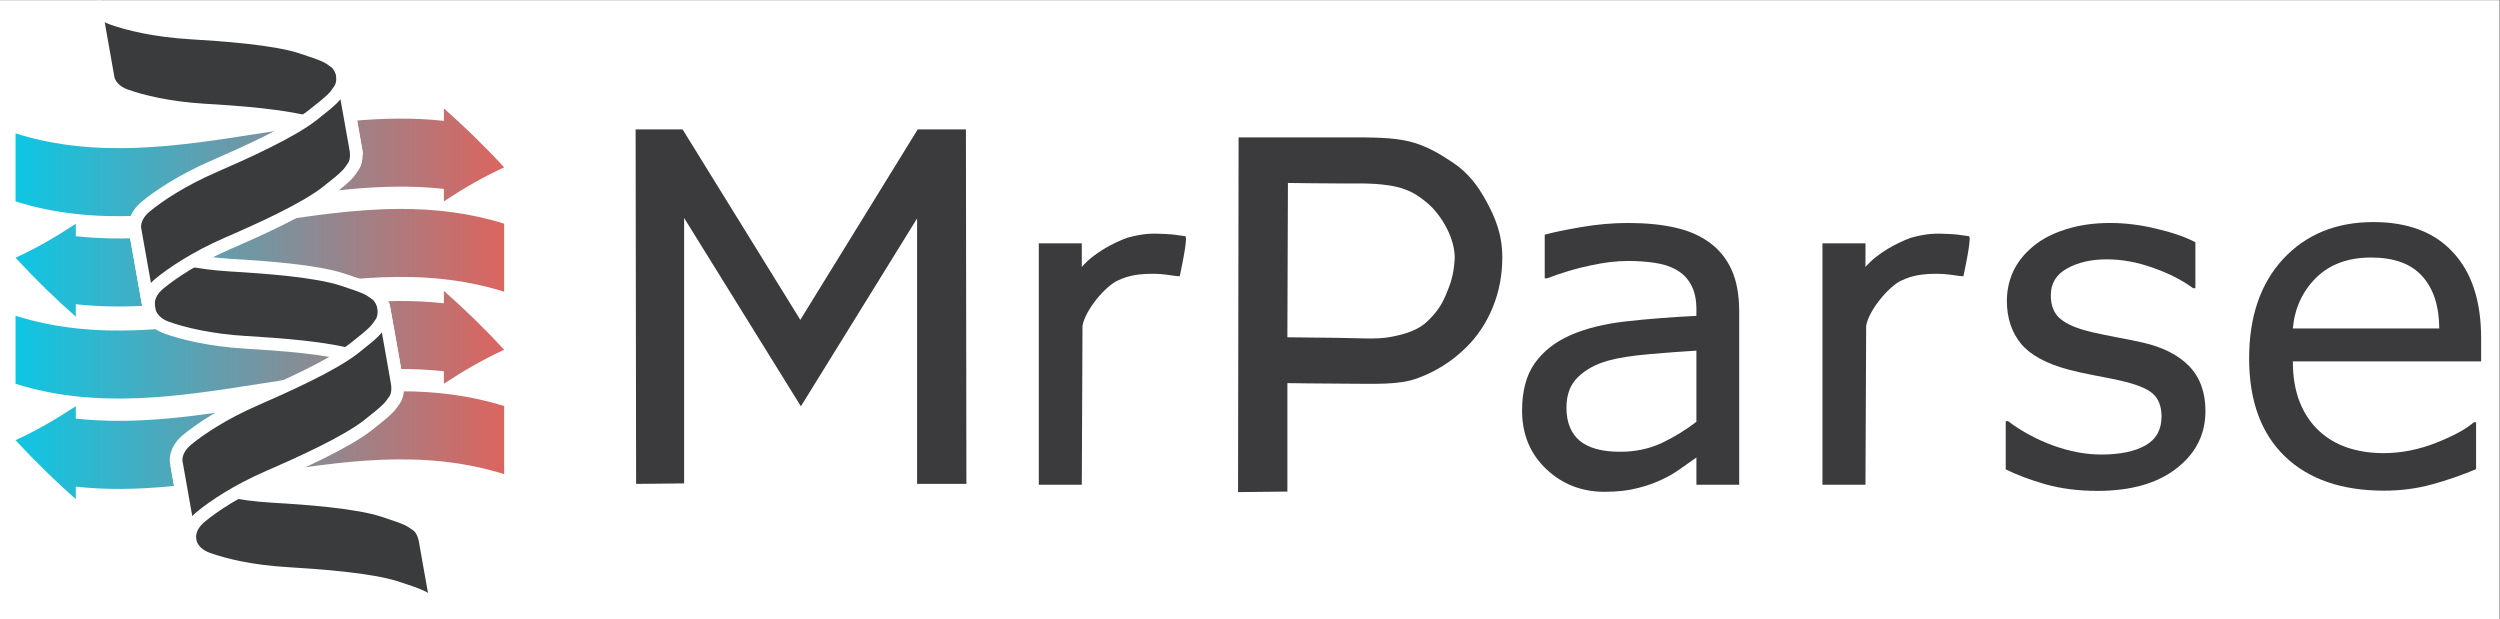 <?xml version="1.0" encoding="UTF-8" standalone="no"?>
<svg
   xmlns:dc="http://purl.org/dc/elements/1.1/"
   xmlns:cc="http://creativecommons.org/ns#"
   xmlns:rdf="http://www.w3.org/1999/02/22-rdf-syntax-ns#"
   xmlns:svg="http://www.w3.org/2000/svg"
   xmlns="http://www.w3.org/2000/svg"
   xmlns:xlink="http://www.w3.org/1999/xlink"
   xmlns:sodipodi="http://sodipodi.sourceforge.net/DTD/sodipodi-0.dtd"
   xmlns:inkscape="http://www.inkscape.org/namespaces/inkscape"
   sodipodi:docname="MrParse-logo-tight.svg"
   viewBox="0 0 536.592 132.967"
   height="132.967"
   width="536.592"
   xml:space="preserve"
   id="svg2"
   version="1.1"
   inkscape:version="1.0 (4035a4f, 2020-05-01)"><rect x="0" y="0" width="536.592" height="132.967" fill="#808080" stroke="none"/><defs
     id="defs6"><linearGradient
       id="linearGradient951"
       inkscape:collect="always"><stop
         id="stop947"
         offset="0"
         style="stop-color:#0ec6e4;stop-opacity:1" /><stop
         id="stop949"
         offset="1"
         style="stop-color:#dc645f;stop-opacity:1" /></linearGradient><linearGradient
       inkscape:collect="always"
       id="linearGradient935"><stop
         style="stop-color:#ce241a;stop-opacity:1"
         offset="0"
         id="stop931" /><stop
         style="stop-color:#008080;stop-opacity:1"
         offset="1"
         id="stop933" /></linearGradient><linearGradient
       x1="0"
       y1="0"
       x2="1"
       y2="0"
       gradientUnits="userSpaceOnUse"
       gradientTransform="matrix(78.673,0,0,-78.673,43.09,58.136)"
       spreadMethod="pad"
       id="linearGradient36"><stop
         style="stop-opacity:1;stop-color:#00b0ab"
         offset="0"
         id="stop30" /><stop
         style="stop-opacity:1;stop-color:#00b0ab"
         offset="0.044"
         id="stop32" /><stop
         style="stop-opacity:1;stop-color:#59c9e8"
         offset="1"
         id="stop34" /></linearGradient><linearGradient
       x1="0"
       y1="0"
       x2="1"
       y2="0"
       gradientUnits="userSpaceOnUse"
       gradientTransform="matrix(78.673,0,0,-78.673,43.09,74.318)"
       spreadMethod="pad"
       id="linearGradient58"
       xlink:href="#linearGradient951"><stop
         style="stop-opacity:1;stop-color:#00b0ab"
         offset="0"
         id="stop52" /><stop
         style="stop-opacity:1;stop-color:#00b0ab"
         offset="0.044"
         id="stop54" /><stop
         style="stop-opacity:1;stop-color:#59c9e8"
         offset="1"
         id="stop56" /></linearGradient><linearGradient
       x1="0"
       y1="0"
       x2="1"
       y2="0"
       gradientUnits="userSpaceOnUse"
       gradientTransform="matrix(78.673,0,0,-78.673,43.09,87.509)"
       spreadMethod="pad"
       id="linearGradient80"
       xlink:href="#linearGradient935"><stop
         style="stop-opacity:1;stop-color:#00b0ab"
         offset="0"
         id="stop74" /><stop
         style="stop-opacity:1;stop-color:#00b0ab"
         offset="0.044"
         id="stop76" /><stop
         style="stop-opacity:1;stop-color:#59c9e8"
         offset="1"
         id="stop78" /></linearGradient><linearGradient
       x1="0"
       y1="0"
       x2="1"
       y2="0"
       gradientUnits="userSpaceOnUse"
       gradientTransform="matrix(78.673,0,0,-78.673,43.09,103.69)"
       spreadMethod="pad"
       id="linearGradient102"><stop
         style="stop-opacity:1;stop-color:#00b0ab"
         offset="0"
         id="stop96" /><stop
         style="stop-opacity:1;stop-color:#00b0ab"
         offset="0.044"
         id="stop98" /><stop
         style="stop-opacity:1;stop-color:#59c9e8"
         offset="1"
         id="stop100" /></linearGradient><clipPath
       clipPathUnits="userSpaceOnUse"
       id="clipPath112"><path
         d="M 0,170.597 H 482.581 V 0 H 0 Z"
         id="path110" /></clipPath><linearGradient
       inkscape:collect="always"
       xlink:href="#linearGradient951"
       id="linearGradient937"
       x1="43.09"
       y1="103.69"
       x2="121.763"
       y2="103.69"
       gradientUnits="userSpaceOnUse" /><linearGradient
       inkscape:collect="always"
       xlink:href="#linearGradient951"
       id="linearGradient945"
       x1="43.09"
       y1="87.509"
       x2="121.763"
       y2="87.509"
       gradientUnits="userSpaceOnUse" /><linearGradient
       inkscape:collect="always"
       xlink:href="#linearGradient951"
       id="linearGradient959"
       x1="43.09"
       y1="74.318"
       x2="121.763"
       y2="74.318"
       gradientUnits="userSpaceOnUse" /><linearGradient
       inkscape:collect="always"
       xlink:href="#linearGradient951"
       id="linearGradient967"
       x1="43.09"
       y1="58.136"
       x2="121.763"
       y2="58.136"
       gradientUnits="userSpaceOnUse" /><clipPath
       id="clipPath112-3"
       clipPathUnits="userSpaceOnUse"><path
         id="path110-5"
         d="M 0,170.597 H 482.581 V 0 H 0 Z" /></clipPath><clipPath
       id="clipPath112-35"
       clipPathUnits="userSpaceOnUse"><path
         id="path110-8"
         d="M 0,170.597 H 482.581 V 0 H 0 Z" /></clipPath><clipPath
       id="clipPath112-9"
       clipPathUnits="userSpaceOnUse"><path
         id="path110-0"
         d="M 0,170.597 H 482.581 V 0 H 0 Z" /></clipPath><linearGradient
       y2="103.69"
       x2="121.763"
       y1="103.69"
       x1="43.09"
       gradientUnits="userSpaceOnUse"
       id="linearGradient1324"
       xlink:href="#linearGradient951"
       inkscape:collect="always" /><linearGradient
       y2="103.69"
       x2="121.763"
       y1="103.69"
       x1="43.09"
       gradientUnits="userSpaceOnUse"
       id="linearGradient1326"
       xlink:href="#linearGradient951"
       inkscape:collect="always" /><linearGradient
       y2="103.69"
       x2="121.763"
       y1="103.69"
       x1="43.09"
       gradientUnits="userSpaceOnUse"
       id="linearGradient1328"
       xlink:href="#linearGradient951"
       inkscape:collect="always" /></defs><sodipodi:namedview
     pagecolor="#ffffff"
     bordercolor="#666666"
     borderopacity="1"
     objecttolerance="10"
     gridtolerance="10"
     guidetolerance="10"
     inkscape:pageopacity="0"
     inkscape:pageshadow="2"
     inkscape:window-width="2560"
     inkscape:window-height="1296"
     id="namedview4"
     inkscape:document-rotation="0"
     showgrid="false"
     inkscape:zoom="1.7996978"
     inkscape:cx="321.72067"
     inkscape:cy="135.95729"
     inkscape:window-x="0"
     inkscape:window-y="25"
     inkscape:window-maximized="1"
     inkscape:current-layer="g10"
     inkscape:snap-text-baseline="false" /><g
     id="g10"
     inkscape:groupmode="layer"
     inkscape:label="MrBUMP-logo"
     transform="matrix(1.333,0,0,-1.333,0,227.463)"><path
       d="M 0,70.872 H 402.444 V 170.597 H 0 Z"
       style="fill:#ffffff;fill-opacity:1;fill-rule:nonzero;stroke:none;stroke-width:0.698"
       id="path12" /><g
       aria-label="MrParse"
       transform="matrix(1,0,0,-1,96.793,92.592)"
       id="text16"
       style="font-variant:normal;font-weight:normal;font-stretch:normal;font-size:75.444px;font-family:Young;-inkscape-font-specification:Young;writing-mode:lr-tb;fill:#3b3b3d;fill-opacity:1;fill-rule:nonzero;stroke:none"><path
         d="m 183.248,0 h -6.889 v -4.384 q -0.921,0.626 -2.505,1.768 -1.547,1.105 -3.021,1.768 Q 169.102,0 166.855,0.553 q -2.247,0.589 -5.268,0.589 -5.563,0 -9.43,-3.684 -3.868,-3.684 -3.868,-9.394 0,-4.678 1.989,-7.552 2.026,-2.91 5.747,-4.568 3.757,-1.658 9.025,-2.247 5.268,-0.589 11.309,-0.884 v -1.068 q 0,-2.358 -0.847,-3.905 -0.81,-1.547 -2.358,-2.431 -1.474,-0.847 -3.536,-1.142 -2.063,-0.295 -4.31,-0.295 -2.726,0 -6.078,0.737 -3.352,0.7 -6.926,2.063 h -0.368 v -7.036 q 2.026,-0.553 5.857,-1.216 3.831,-0.663 7.552,-0.663 4.347,0 7.552,0.737 3.242,0.7 5.599,2.431 2.321,1.695 3.536,4.384 1.216,2.689 1.216,6.668 z m -6.889,-10.13 v -11.457 q -3.168,0.184 -7.478,0.553 -4.273,0.368 -6.778,1.068 -2.984,0.847 -4.826,2.652 -1.842,1.768 -1.842,4.899 0,3.536 2.137,5.341 2.137,1.768 6.52,1.768 3.647,0 6.668,-1.4 3.021,-1.437 5.599,-3.426 z"
         id="path1300" /><path
         d="m 258.323,-11.862 q 0,5.636 -4.678,9.246 -4.642,3.61 -12.709,3.61 -4.568,0 -8.399,-1.068 -3.794,-1.105 -6.373,-2.394 V -10.241 h 0.368 q 3.279,2.468 7.294,3.942 4.015,1.437 7.699,1.437 4.568,0 7.147,-1.474 2.579,-1.474 2.579,-4.642 0,-2.431 -1.4,-3.684 -1.4,-1.252 -5.378,-2.137 -1.474,-0.332 -3.868,-0.774 -2.358,-0.442 -4.31,-0.958 -5.415,-1.437 -7.699,-4.2 -2.247,-2.8 -2.247,-6.852 0,-2.542 1.031,-4.789 1.068,-2.247 3.205,-4.015 2.063,-1.731 5.231,-2.726 3.205,-1.031 7.147,-1.031 3.684,0 7.441,0.921 3.794,0.884 6.299,2.173 v 7.404 h -0.368 q -2.652,-1.952 -6.447,-3.279 -3.794,-1.363 -7.441,-1.363 -3.794,0 -6.41,1.474 -2.615,1.437 -2.615,4.31 0,2.542 1.584,3.831 1.547,1.289 5.01,2.1 1.916,0.442 4.273,0.884 2.394,0.442 3.978,0.81 4.826,1.105 7.441,3.794 2.615,2.726 2.615,7.22 z"
         id="path1304" /><path
         d="m 302.713,-19.856 h -30.318 q 0,3.794 1.142,6.631 1.142,2.8 3.131,4.605 1.916,1.768 4.531,2.652 2.652,0.884 5.82,0.884 4.2,0 8.436,-1.658 4.273,-1.695 6.078,-3.315 h 0.368 v 7.552 q -3.5,1.474 -7.147,2.468 -3.647,0.995 -7.662,0.995 -10.241,0 -15.988,-5.526 -5.747,-5.563 -5.747,-15.767 0,-10.094 5.489,-16.024 5.526,-5.931 14.514,-5.931 8.325,0 12.82,4.863 4.531,4.863 4.531,13.814 z m -6.741,-5.305 q -0.037,-5.452 -2.763,-8.436 -2.689,-2.984 -8.215,-2.984 -5.563,0 -8.878,3.279 -3.279,3.279 -3.721,8.141 z"
         id="path1306" /><path
         style="font-variant:normal;font-weight:normal;font-stretch:normal;font-size:75.444px;font-family:Young;-inkscape-font-specification:Young;writing-mode:lr-tb;opacity:1;fill:#3b3b3d;fill-opacity:1;fill-rule:nonzero;stroke:none;stroke-width:1.067"
         d="m 58.816,-0.132 h -7.942 v -42.741 l -18.709,30.249 -18.803,-30.327 v 42.741 l -7.731,0.078 -0.078,-57.081 h 7.563 l 18.957,30.667 18.901,-30.667 h 7.764 z"
         id="path1294-2"
         sodipodi:nodetypes="ccccccccccccc" /></g><g
       transform="translate(-40.586,40.815)"
       id="g18"><g
         id="g20"><g
           id="g26"><g
             id="g28"><path
               d="M 82.426,64.44 C 72.548,62.887 62.669,61.335 52.79,62.427 v 0 1.995 c -1.615,-1.068 -3.231,-2.065 -4.847,-2.979 v 0 c -1.618,-0.92 -3.235,-1.757 -4.853,-2.5 v 0 c 1.618,-1.751 3.235,-3.408 4.853,-4.983 v 0 c 1.616,-1.582 3.232,-3.08 4.847,-4.509 v 0 2.014 c 9.879,-1.092 19.758,0.461 29.637,2.013 v 0 c 13.113,2.061 26.224,4.122 39.336,10e-4 v 0 10.961 c -5.541,1.742 -11.084,2.38 -16.626,2.38 v 0 c -7.571,0 -15.14,-1.19 -22.711,-2.38"
               style="fill:url(#linearGradient967);fill-opacity:1;stroke:none"
               id="path38" /></g></g></g></g><g
       transform="translate(-40.586,40.815)"
       id="g40"><g
         id="g42"><g
           id="g48"><g
             id="g50"><path
               d="m 112.059,80.993 c -9.877,1.09 -19.755,-0.463 -29.633,-2.015 v 0 c -13.112,-2.061 -26.224,-4.122 -39.336,0 v 0 -10.95 c 13.112,-4.123 26.224,-2.062 39.336,0 v 0 c 9.878,1.553 19.756,3.105 29.633,2.015 v 0 -2.011 c 1.615,1.068 3.232,2.065 4.847,2.982 v 0 c 1.619,0.916 3.239,1.75 4.857,2.491 v 0 c -1.618,1.755 -3.238,3.415 -4.857,4.994 v 0 c -1.615,1.575 -3.232,3.068 -4.847,4.49 v 0 z"
               style="fill:url(#linearGradient959);fill-opacity:1;stroke:none"
               id="path60" /></g></g></g></g><g
       transform="translate(-40.586,40.815)"
       id="g62"><g
         id="g64"><g
           id="g70"><g
             id="g72"><path
               d="M 82.427,93.806 C 72.548,92.254 62.669,90.701 52.79,91.793 v 0 2.003 c -1.615,-1.069 -3.231,-2.068 -4.847,-2.984 v 0 C 46.325,89.898 44.708,89.066 43.09,88.329 v 0 c 1.618,-1.758 3.235,-3.421 4.853,-5.002 v 0 c 1.616,-1.576 3.232,-3.071 4.847,-4.495 v 0 2.009 c 9.879,-1.092 19.757,0.46 29.636,2.014 v 0 c 13.112,2.061 26.225,4.122 39.337,0 v 0 10.952 c -5.541,1.742 -11.083,2.379 -16.624,2.379 v 0 c -7.57,0 -15.141,-1.19 -22.712,-2.38"
               style="fill:url(#linearGradient945);fill-opacity:1;stroke:none"
               id="path82" /></g></g></g></g><g
       transform="translate(-40.586,40.815)"
       id="g84"><g
         id="g86"
         style="fill:url(#linearGradient937);fill-opacity:1;stroke-width:1.001;stroke-miterlimit:4;stroke-dasharray:none"><g
           id="g92"
           style="fill:url(#linearGradient1328);fill-opacity:1;stroke-width:1.001;stroke-miterlimit:4;stroke-dasharray:none"><g
             id="g94"
             style="fill:url(#linearGradient1326);fill-opacity:1;stroke-width:1.001;stroke-miterlimit:4;stroke-dasharray:none"><path
               d="m 112.059,110.362 c -9.877,1.09 -19.755,-0.463 -29.632,-2.016 v 0 c -13.113,-2.06 -26.225,-4.121 -39.337,10e-4 v 0 -10.953 c 13.112,-4.123 26.224,-2.062 39.337,-0.001 v 0 c 9.877,1.552 19.755,3.105 29.632,2.015 v 0 -2.007 c 1.615,1.072 3.232,2.072 4.847,2.99 v 0 c 1.619,0.914 3.239,1.746 4.857,2.483 v 0 c -1.618,1.758 -3.238,3.421 -4.857,5.003 v 0 c -1.615,1.575 -3.232,3.068 -4.847,4.49 v 0 z"
               style="fill:url(#linearGradient1324);fill-opacity:1;stroke:none;stroke-width:1.001;stroke-miterlimit:4;stroke-dasharray:none"
               id="path104" /></g></g></g></g><g
       transform="translate(-40.586,40.815)"
       id="g106"><g
         id="g108"
         clip-path="url(#clipPath112)"><g
           id="g114"
           transform="translate(69.044,54.985)"><path
             d="m 0,0 c 0,0 0.256,-1.832 2.838,-2.763 2.581,-0.919 6.994,-1.99 12.551,-2.32 5.563,-0.319 13.576,-0.911 17.83,-2.291 4.266,-1.376 4.29,-1.562 5.441,-2.354 1.138,-0.803 1.359,-2.614 1.359,-2.614 l 0.895,-5.05 1.311,-7.358 c 0,0 -0.229,1.812 -1.371,2.612 -1.139,0.804 -1.172,0.982 -5.426,2.363 -4.263,1.374 -12.267,1.955 -17.845,2.294 -5.563,0.329 -9.963,1.397 -12.545,2.325 -2.581,0.921 -2.841,2.758 -2.841,2.758 z"
             style="fill:#3a3b3d;fill-opacity:1;fill-rule:nonzero;stroke:none"
             id="path116" /></g><g
           id="g118"
           transform="translate(69.044,54.985)"><path
             d="m 0,0 c 0,0 0.256,-1.832 2.838,-2.763 2.581,-0.919 6.994,-1.99 12.551,-2.32 5.563,-0.319 13.576,-0.911 17.83,-2.291 4.266,-1.376 4.29,-1.562 5.441,-2.354 1.138,-0.803 1.359,-2.614 1.359,-2.614 l 0.895,-5.05 1.311,-7.358 c 0,0 -0.229,1.812 -1.371,2.612 -1.139,0.804 -1.172,0.982 -5.426,2.363 -4.263,1.374 -12.267,1.955 -17.845,2.294 -5.563,0.329 -9.963,1.397 -12.545,2.325 -2.581,0.921 -2.841,2.758 -2.841,2.758 z"
             style="fill:none;stroke:#ffffff;stroke-width:2.039;stroke-linecap:butt;stroke-linejoin:miter;stroke-miterlimit:10;stroke-dasharray:none;stroke-opacity:1"
             id="path120" /></g><g
           id="g122"
           transform="translate(55.819,129.605)"><path
             d="m 0,0 c 0,0 0.253,-1.848 2.829,-2.764 2.585,-0.925 7,-1.985 12.554,-2.315 5.572,-0.335 13.576,-0.919 17.827,-2.299 4.269,-1.376 4.311,-1.561 5.45,-2.359 1.132,-0.794 1.365,-2.614 1.365,-2.614 l 0.894,-5.041 1.306,-7.362 c 0,0 -0.226,1.808 -1.371,2.616 -1.139,0.79 -1.175,0.974 -5.437,2.359 -4.258,1.372 -12.253,1.964 -17.834,2.284 -5.563,0.338 -9.96,1.406 -12.551,2.329 -2.57,0.922 -2.838,2.758 -2.838,2.758 z"
             style="fill:#3a3b3d;fill-opacity:1;fill-rule:nonzero;stroke:none"
             id="path124" /></g><g
           id="g126"
           transform="translate(55.819,129.605)"><path
             d="m 0,0 c 0,0 0.253,-1.848 2.829,-2.764 2.585,-0.925 7,-1.985 12.554,-2.315 5.572,-0.335 13.576,-0.919 17.827,-2.299 4.269,-1.376 4.311,-1.561 5.45,-2.359 1.132,-0.794 1.365,-2.614 1.365,-2.614 l 0.894,-5.041 1.306,-7.362 c 0,0 -0.226,1.808 -1.371,2.616 -1.139,0.79 -1.175,0.974 -5.437,2.359 -4.258,1.372 -12.253,1.964 -17.834,2.284 -5.563,0.338 -9.96,1.406 -12.551,2.329 -2.57,0.922 -2.838,2.758 -2.838,2.758 z"
             style="fill:none;stroke:#ffffff;stroke-width:2.039;stroke-linecap:butt;stroke-linejoin:miter;stroke-miterlimit:10;stroke-dasharray:none;stroke-opacity:1"
             id="path128" /></g><g
           id="g130"
           transform="translate(62.438,92.198)"><path
             d="m 0,0 c 0,0 0.262,-1.832 2.844,-2.761 2.582,-0.919 6.994,-1.988 12.557,-2.316 5.569,-0.325 13.576,-0.917 17.827,-2.293 4.263,-1.384 4.293,-1.557 5.438,-2.358 1.145,-0.806 1.371,-2.614 1.371,-2.614 l 0.895,-5.05 1.299,-7.358 c 0,0 -0.214,1.816 -1.365,2.616 -1.145,0.803 -1.175,0.982 -5.426,2.363 -4.263,1.374 -12.27,1.96 -17.845,2.285 -5.563,0.334 -9.972,1.413 -12.557,2.331 -2.576,0.92 -2.832,2.756 -2.832,2.756 z"
             style="fill:#3a3b3d;fill-opacity:1;fill-rule:nonzero;stroke:none"
             id="path132" /></g><g
           id="g134"
           transform="translate(62.438,92.198)"><path
             d="m 0,0 c 0,0 0.262,-1.832 2.844,-2.761 2.582,-0.919 6.994,-1.988 12.557,-2.316 5.569,-0.325 13.576,-0.917 17.827,-2.293 4.263,-1.384 4.293,-1.557 5.438,-2.358 1.145,-0.806 1.371,-2.614 1.371,-2.614 l 0.895,-5.05 1.299,-7.358 c 0,0 -0.214,1.816 -1.365,2.616 -1.145,0.803 -1.175,0.982 -5.426,2.363 -4.263,1.374 -12.27,1.96 -17.845,2.285 -5.563,0.334 -9.972,1.413 -12.557,2.331 -2.576,0.92 -2.832,2.756 -2.832,2.756 z"
             style="fill:none;stroke:#ffffff;stroke-width:2.039;stroke-linecap:butt;stroke-linejoin:miter;stroke-miterlimit:10;stroke-dasharray:none;stroke-opacity:1"
             id="path136" /></g><g
           id="g138"
           transform="translate(64.512,80.562)"><path
             d="m 0,0 c 0,0 -0.394,1.808 1.714,3.572 2.102,1.745 5.882,4.267 10.986,6.494 5.128,2.212 12.438,5.523 15.961,8.28 3.527,2.758 3.482,2.937 4.287,4.085 0.805,1.137 0.394,2.92 0.394,2.92 l -0.898,5.054 -1.314,7.356 c 0,0 0.423,-1.777 -0.373,-2.918 -0.802,-1.147 -0.772,-1.331 -4.296,-4.092 -3.515,-2.754 -10.842,-6.065 -15.955,-8.288 -5.11,-2.215 -8.884,-4.737 -10.995,-6.488 -2.104,-1.758 -1.714,-3.57 -1.714,-3.57 z"
             style="fill:#3a3b3d;fill-opacity:1;fill-rule:nonzero;stroke:none"
             id="path140" /></g><g
           id="g142"
           transform="translate(64.512,80.562)"><path
             d="m 0,0 c 0,0 -0.394,1.808 1.714,3.572 2.102,1.745 5.882,4.267 10.986,6.494 5.128,2.212 12.438,5.523 15.961,8.28 3.527,2.758 3.482,2.937 4.287,4.085 0.805,1.137 0.394,2.92 0.394,2.92 l -0.898,5.054 -1.314,7.356 c 0,0 0.423,-1.777 -0.373,-2.918 -0.802,-1.147 -0.772,-1.331 -4.296,-4.092 -3.515,-2.754 -10.842,-6.065 -15.955,-8.288 -5.11,-2.215 -8.884,-4.737 -10.995,-6.488 -2.104,-1.758 -1.714,-3.57 -1.714,-3.57 z"
             style="fill:none;stroke:#ffffff;stroke-width:2.039;stroke-linecap:butt;stroke-linejoin:miter;stroke-miterlimit:10;stroke-dasharray:none;stroke-opacity:1"
             id="path144" /></g><g
           id="g146"
           transform="translate(71.166,43.01)"><path
             d="m 0,0 c 0,0 -0.394,1.824 1.711,3.57 2.111,1.754 5.891,4.273 11,6.496 5.116,2.215 12.426,5.53 15.95,8.276 3.529,2.767 3.488,2.95 4.305,4.082 0.793,1.159 0.375,2.934 0.375,2.934 l -0.888,5.053 -1.318,7.347 c 0,0 0.418,-1.769 -0.375,-2.917 C 29.961,33.695 29.987,33.51 26.467,30.745 22.949,28 15.621,24.7 10.505,22.469 5.393,20.239 1.627,17.728 -0.489,15.97 -2.588,14.223 -2.197,12.391 -2.197,12.391 Z"
             style="fill:#3a3b3d;fill-opacity:1;fill-rule:nonzero;stroke:none"
             id="path148" /></g><g
           id="g150"
           transform="translate(71.166,43.01)"><path
             d="m 0,0 c 0,0 -0.394,1.824 1.711,3.57 2.111,1.754 5.891,4.273 11,6.496 5.116,2.215 12.426,5.53 15.95,8.276 3.529,2.767 3.488,2.95 4.305,4.082 0.793,1.159 0.375,2.934 0.375,2.934 l -0.888,5.053 -1.318,7.347 c 0,0 0.418,-1.769 -0.375,-2.917 C 29.961,33.695 29.987,33.51 26.467,30.745 22.949,28 15.621,24.7 10.505,22.469 5.393,20.239 1.627,17.728 -0.489,15.97 -2.588,14.223 -2.197,12.391 -2.197,12.391 Z"
             style="fill:none;stroke:#ffffff;stroke-width:2.039;stroke-linecap:butt;stroke-linejoin:miter;stroke-miterlimit:10;stroke-dasharray:none;stroke-opacity:1"
             id="path152" /></g></g></g><path
       sodipodi:nodetypes="ccsccccccccsccc"
       style="font-variant:normal;font-weight:normal;font-stretch:normal;font-size:75.444px;font-family:Young;-inkscape-font-specification:Young;writing-mode:lr-tb;opacity:1;fill:#3b3b3d;fill-opacity:1;fill-rule:nonzero;stroke:none;stroke-width:1"
       d="m 189.954,126.144 c -0.7,0.123 0.356,-0.04 -0.626,0.058 -0.958,0.123 -2.156,0.351 -3.482,0.351 -2.137,0 -3.921,-0.144 -5.91,-1.102 -1.989,-0.933 -5.187,-4.714 -5.635,-7.271 l -0.112,-25.588 h -6.926 v 38.867 h 6.926 v -3.798 c 1.963,2.273 5.115,3.879 7.257,4.678 2.775,0.767 4.095,0.729 6.335,0.619 1.202,-0.059 1.573,-0.148 3.059,-0.351 0.54,-0.049 -0.887,-6.465 -0.887,-6.465 z"
       id="path1296-3" /><path
       id="path1296-3-5"
       d="m 316.139,126.144 c -0.7,0.123 0.356,-0.04 -0.626,0.058 -0.958,0.123 -2.156,0.351 -3.482,0.351 -2.137,0 -3.921,-0.144 -5.91,-1.102 -1.989,-0.933 -5.187,-4.714 -5.635,-7.271 l -0.112,-25.588 h -6.926 v 38.867 h 6.926 v -3.798 c 1.963,2.273 5.115,3.879 7.257,4.678 2.775,0.767 4.095,0.729 6.335,0.619 1.202,-0.059 1.573,-0.148 3.059,-0.351 0.54,-0.049 -0.887,-6.465 -0.887,-6.465 z"
       style="font-variant:normal;font-weight:normal;font-stretch:normal;font-size:75.444px;font-family:Young;-inkscape-font-specification:Young;writing-mode:lr-tb;opacity:1;fill:#3b3b3d;fill-opacity:1;fill-rule:nonzero;stroke:none;stroke-width:1"
       sodipodi:nodetypes="ccsccccccccsccc" /><path
       sodipodi:nodetypes="sssssccccssssssssssccsssss"
       style="font-variant:normal;font-weight:normal;font-stretch:normal;font-size:75.444px;font-family:Young;-inkscape-font-specification:Young;writing-mode:lr-tb;opacity:1;fill:#3b3b3d;fill-opacity:1;fill-rule:nonzero;stroke:none;stroke-width:1.186"
       d="m 241.899,129.213 c 0,-2.883 -0.517,-5.56 -1.529,-8.039 -0.998,-2.444 -2.388,-4.573 -4.194,-6.378 -2.243,-2.243 -4.888,-3.945 -7.951,-5.068 -3.054,-1.12 -6.917,-0.867 -11.577,-0.867 -3.119,0 -9.355,0.088 -9.355,0.088 V 91.489 l -7.945,-0.088 0.088,57.119 c 0,0 11.767,0 17.65,0 3.903,0 7.117,0.004 9.829,-0.652 2.705,-0.655 4.937,-2.01 7.032,-3.411 2.478,-1.657 4.02,-3.734 5.371,-6.204 1.358,-2.482 2.582,-5.254 2.582,-9.04 z m -7.678,-0.395 c 0.145,2.238 -0.961,4.762 -1.973,6.295 -1.096,1.66 -1.948,2.576 -3.671,3.799 -1.357,0.963 -2.975,1.629 -5.246,1.922 -2.627,0.339 -3.946,0.259 -6.684,0.259 -3.09,0 -9.268,0.088 -9.268,0.088 l -0.088,-24.849 c 0,0 5.334,-0.059 8.001,-0.088 3.495,-0.038 6.274,-0.281 8.519,0.124 2.979,0.538 4.777,1.305 6.158,2.662 1.512,1.487 2.207,2.639 2.849,4.148 0.805,1.893 1.248,3.253 1.403,5.64 z"
       id="path1298-9" /></g></svg>
